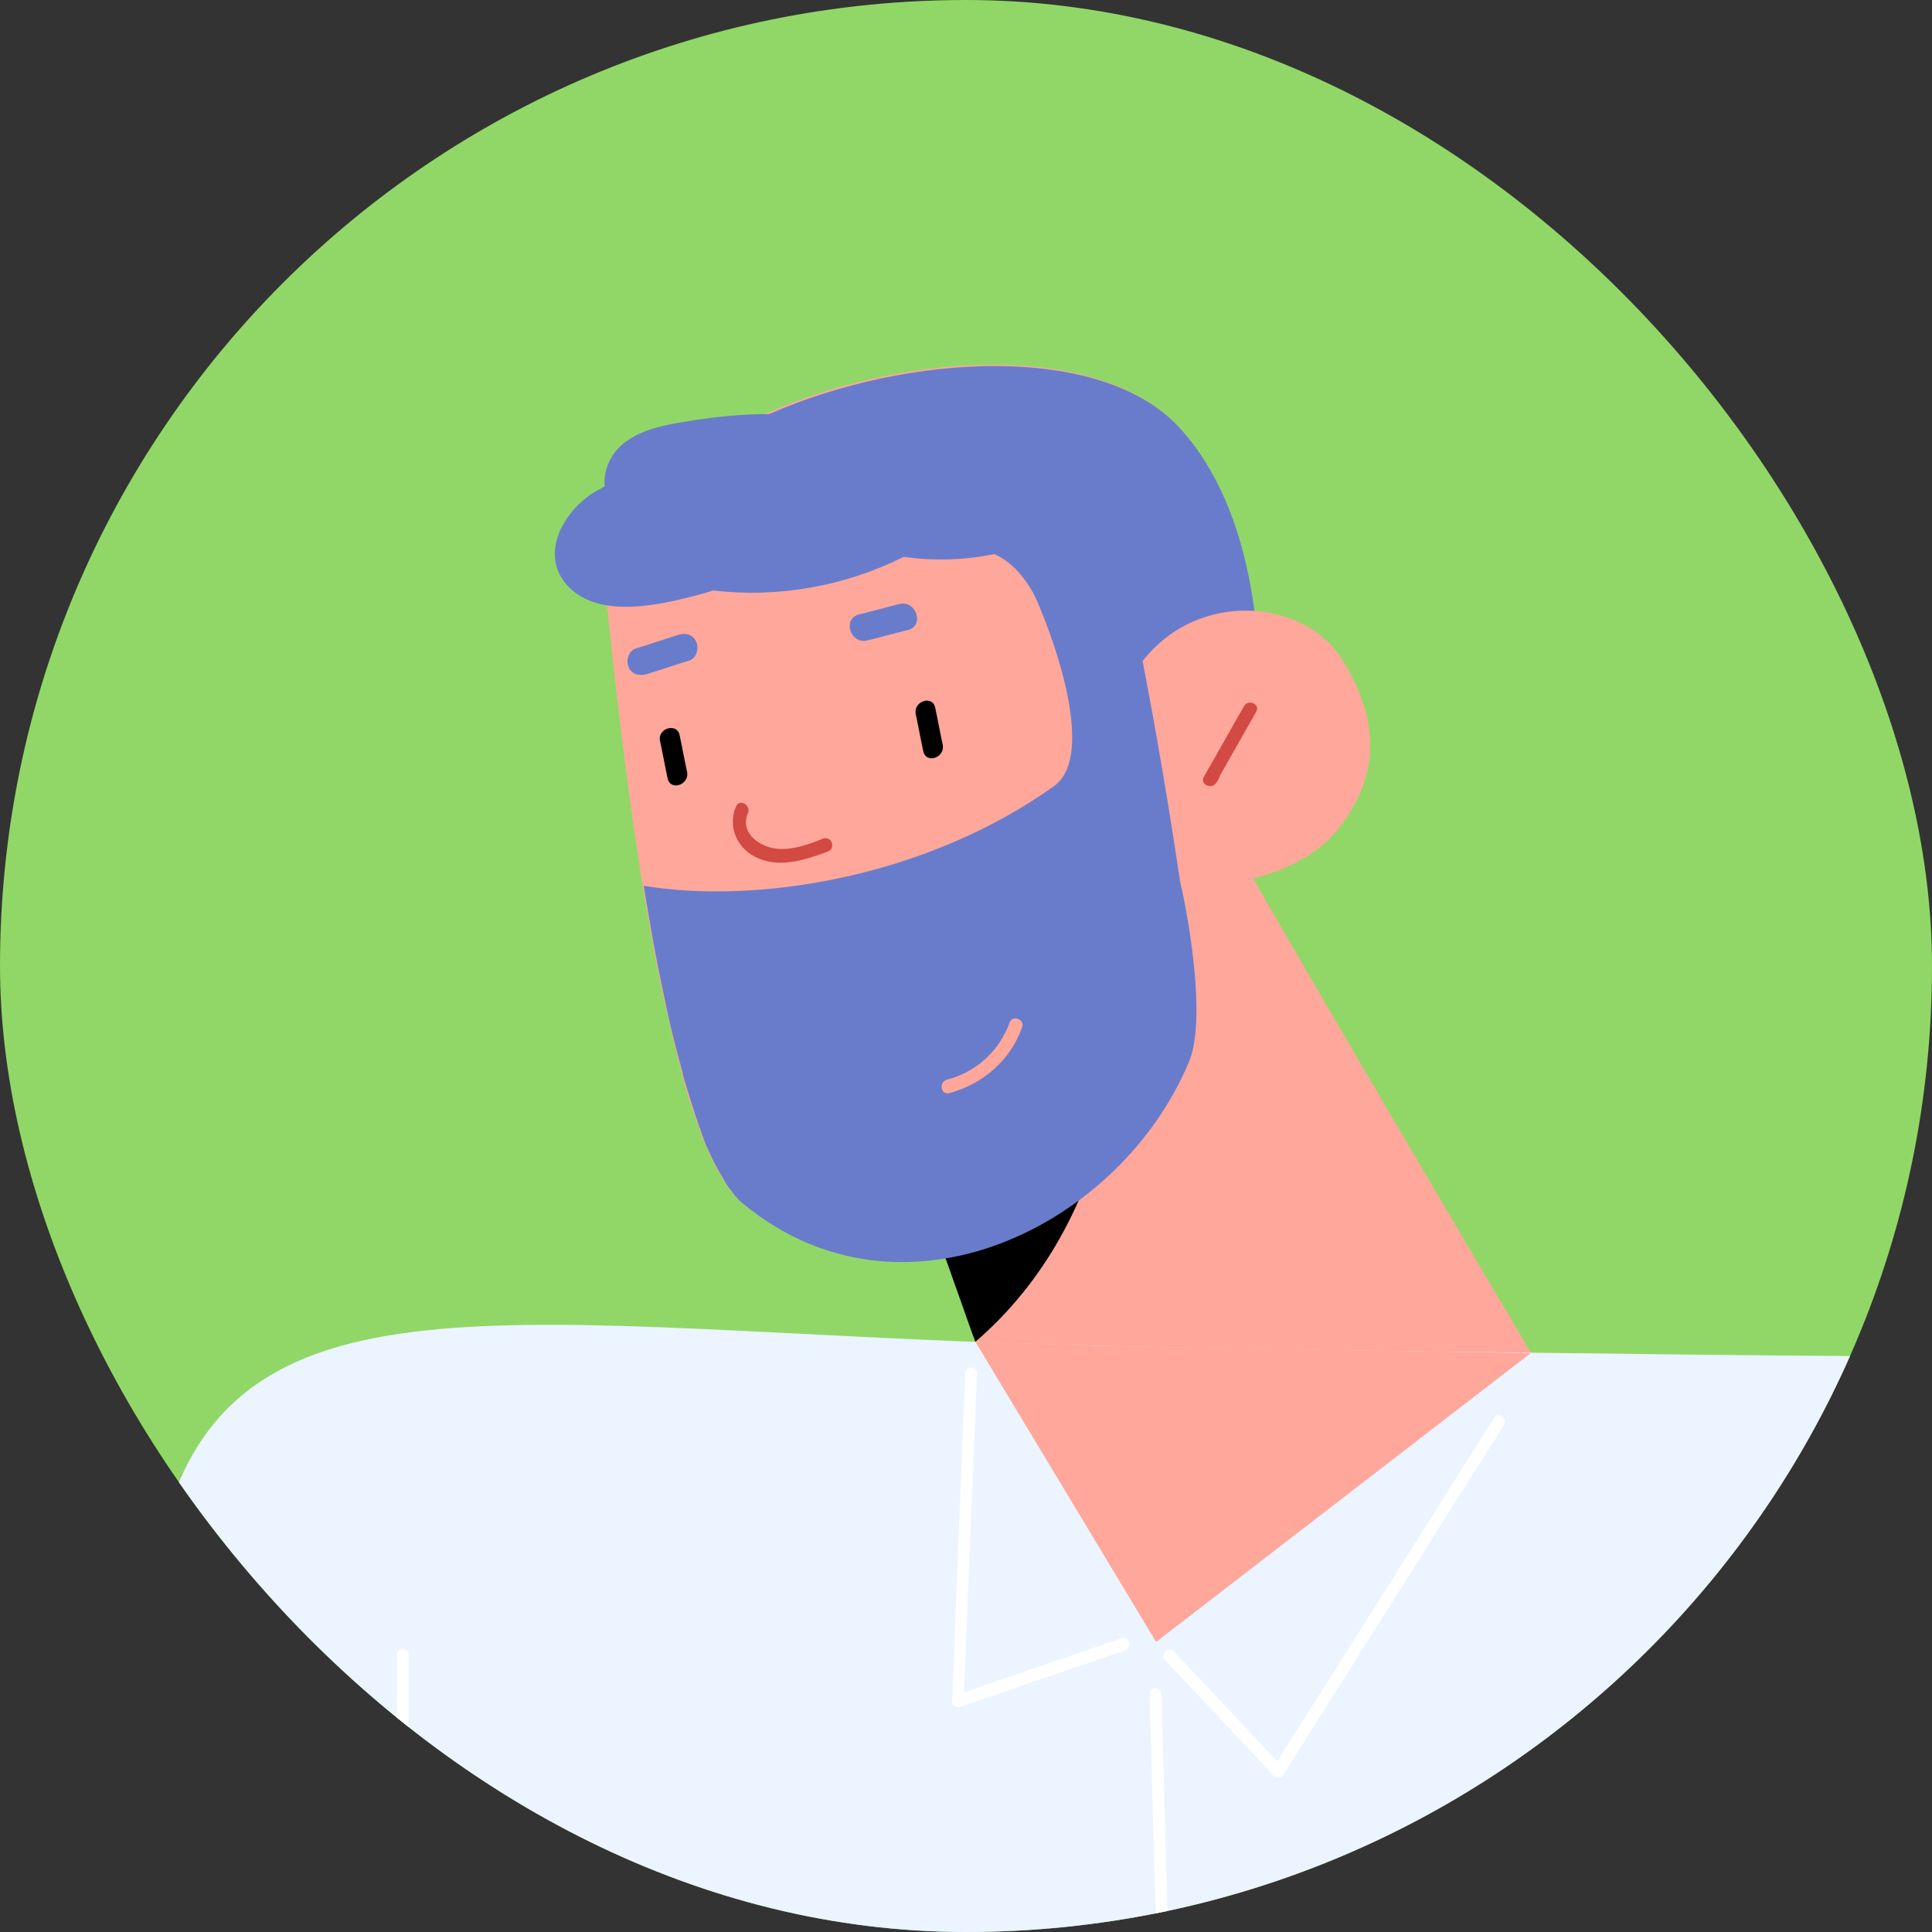 <svg width="150" height="150" viewBox="0 0 150 150" fill="none" xmlns="http://www.w3.org/2000/svg">
<rect x="0" y="0" width="150" height="150" fill="#333333" stroke="none"/>
<g clip-path="url(#clip0_6_10772)">
<rect width="150" height="150" rx="75" fill="#91D767"/>
<path d="M119.306 105.775L79.395 114.33L75.56 103.583L70.587 89.844L62.031 66.075L91.153 56.972C92.08 59.922 119.306 105.775 119.306 105.775Z" fill="#FFA79B"/>
<path d="M75.518 103.626L75.729 104.174C81.039 99.622 84.495 93.258 86.054 86.051C88.12 76.485 85.886 68.14 83.568 59.332L62.074 66.075L70.629 89.844L75.518 103.626Z" fill="black"/>
<path d="M97.349 61.228C96.674 67.297 92.502 80.531 91.996 81.626C86.349 94.27 70.039 103.499 57.733 93.469C57.649 93.385 57.565 93.343 57.48 93.258C57.354 93.174 57.269 93.048 57.143 92.921C57.059 92.837 56.974 92.71 56.848 92.584C56.806 92.542 56.806 92.5 56.764 92.457C56.595 92.247 56.469 92.036 56.3 91.825C56.089 91.53 55.921 91.193 55.71 90.814C55.626 90.688 55.584 90.561 55.499 90.435C55.415 90.266 55.289 90.055 55.204 89.845C55.12 89.718 55.078 89.55 54.994 89.381C54.867 89.086 54.741 88.749 54.572 88.412C54.446 88.075 54.319 87.737 54.193 87.358C53.729 86.136 53.308 84.787 52.928 83.354C52.928 83.312 52.928 83.312 52.928 83.27C52.886 83.059 52.802 82.849 52.76 82.638C52.718 82.427 52.633 82.216 52.591 82.006C52.212 80.489 51.833 78.845 51.453 77.159C50.864 74.42 50.358 71.554 49.894 68.688C49.894 68.646 49.894 68.604 49.852 68.519C48.588 60.554 47.703 52.589 47.197 47.616C47.155 47.363 47.155 47.11 47.113 46.899C47.113 46.815 47.113 46.731 47.071 46.647C45.553 31.854 81.165 21.992 91.406 33.076C97.433 39.566 98.571 50.608 97.349 61.228Z" fill="#FFA79B"/>
<path d="M91.533 33.161C85.464 26.629 70.587 27.387 59.714 32.15C57.775 32.15 55.879 32.318 53.982 32.613C51.875 32.95 49.22 33.287 47.787 35.057C47.155 35.858 46.86 36.828 46.944 37.755C46.733 37.881 46.523 38.008 46.27 38.134C43.615 39.693 41.592 43.444 44.5 45.889C47.155 48.08 51.917 46.816 54.825 46.015C54.994 45.973 55.205 45.889 55.373 45.846C60.473 46.437 65.614 45.509 70.166 43.233C72.568 43.571 74.886 43.486 77.204 43.023C77.415 43.107 77.625 43.233 77.836 43.36C78.848 43.992 79.564 44.919 80.154 45.931C80.365 46.099 85.759 58.279 81.798 61.061C71.725 68.225 58.618 70.206 49.979 68.773C50.442 71.639 50.948 74.547 51.538 77.244C51.875 78.93 52.254 80.531 52.676 82.091C52.718 82.301 52.802 82.512 52.844 82.723C52.887 82.934 52.971 83.144 53.013 83.355C53.013 83.397 53.013 83.397 53.013 83.439C53.434 84.872 53.856 86.221 54.277 87.443C54.404 87.78 54.53 88.159 54.657 88.497C54.783 88.834 54.91 89.171 55.078 89.466C55.162 89.635 55.205 89.761 55.289 89.93C55.373 90.14 55.5 90.351 55.584 90.52C55.668 90.646 55.71 90.772 55.795 90.899C56.005 91.236 56.174 91.573 56.385 91.91C56.511 92.121 56.68 92.332 56.848 92.543C56.89 92.585 56.89 92.627 56.932 92.669C57.017 92.795 57.101 92.88 57.227 93.006C57.354 93.133 57.438 93.259 57.565 93.343C57.649 93.428 57.733 93.47 57.818 93.554C70.124 103.584 87.024 95.198 92.334 82.386C93.64 79.183 92.334 71.512 91.659 68.605C91.238 66.75 95.284 63.969 97.391 61.271C98.571 50.609 97.433 39.567 91.533 33.161Z" fill="#697CCC"/>
<path d="M63.929 65.105C62.833 65.527 61.653 65.99 60.431 65.906C59.04 65.822 57.396 64.684 58.071 63.125C58.323 62.492 57.396 61.987 57.143 62.619C56.511 64.094 57.143 65.738 58.576 66.496C60.388 67.466 62.453 66.791 64.266 66.117C64.898 65.906 64.603 64.895 63.929 65.105Z" fill="#D24A43"/>
<path d="M71.091 55.412C71.302 56.382 71.471 57.351 71.681 58.32C71.892 59.332 73.367 58.826 73.199 57.857C72.988 56.887 72.819 55.918 72.609 54.949C72.398 53.937 70.923 54.443 71.091 55.412Z" fill="black"/>
<path d="M51.243 57.52C51.453 58.489 51.622 59.459 51.833 60.428C52.043 61.439 53.519 60.934 53.35 59.964C53.139 58.995 52.971 58.026 52.76 57.056C52.549 56.087 51.032 56.551 51.243 57.52Z" fill="black"/>
<path d="M52.634 49.302C51.538 49.639 50.443 50.018 49.347 50.355C48.799 50.524 48.588 51.283 48.799 51.788C49.052 52.378 49.642 52.505 50.232 52.336C51.328 51.999 52.424 51.62 53.519 51.283C54.067 51.114 54.278 50.355 54.067 49.85C53.814 49.26 53.182 49.091 52.634 49.302Z" fill="#697CCC"/>
<path d="M69.829 46.899C68.775 47.152 67.764 47.447 66.71 47.7C65.362 48.037 66.036 50.06 67.342 49.723C68.396 49.47 69.407 49.175 70.461 48.922C71.81 48.627 71.135 46.562 69.829 46.899Z" fill="#697CCC"/>
<path d="M78.385 79.393C77.585 81.584 75.814 83.228 73.539 83.818C72.864 83.987 73.033 85.04 73.707 84.871C76.32 84.155 78.427 82.343 79.355 79.772C79.607 79.14 78.596 78.761 78.385 79.393Z" fill="#FFA79B"/>
<path d="M104.178 51.156C101.354 46.647 93.178 45.635 88.711 51.325C89.807 57.014 90.776 62.704 91.619 68.435C94.864 69.194 100.975 67.972 103.841 64.431C107.128 60.343 107.212 56.003 104.178 51.156Z" fill="#FFA79B"/>
<path d="M96.59 54.823C95.536 56.635 94.525 58.489 93.471 60.301C93.134 60.891 94.061 61.355 94.44 60.765C94.525 60.639 94.609 60.512 94.651 60.386C94.693 60.343 94.693 60.301 94.693 60.259C95.62 58.616 96.59 56.93 97.517 55.286C97.896 54.696 96.927 54.233 96.59 54.823Z" fill="#D24A43"/>
<path d="M147.501 105.311V162.122H9.267C9.14 155.674 9.351 142.82 11.627 124.108C14.703 99.285 32.952 102.235 70.545 103.963C74.97 104.173 79.648 104.342 84.621 104.468C94.694 104.721 108.728 104.932 121.961 105.058C131.486 105.185 140.589 105.269 147.501 105.311Z" fill="#EBF4FF"/>
<path d="M87.109 127.185C83.021 128.575 78.933 129.966 74.845 131.399C75.182 123.139 75.519 114.878 75.857 106.618C75.899 106.028 74.929 106.028 74.929 106.618C74.592 115.089 74.255 123.602 73.918 132.073C73.918 132.368 74.213 132.621 74.508 132.537L87.404 128.112C87.91 127.901 87.657 126.974 87.109 127.185Z" fill="white"/>
<path d="M115.976 110.116C110.371 119.008 104.766 127.901 99.161 136.751C96.463 133.885 93.808 131.02 91.111 128.196C90.69 127.774 90.058 128.407 90.437 128.87C93.26 131.862 96.084 134.855 98.908 137.889C99.119 138.1 99.498 138.058 99.624 137.805C105.356 128.744 111.045 119.683 116.777 110.622C117.114 110.074 116.314 109.568 115.976 110.116Z" fill="white"/>
<path d="M90.182 131.526C90.182 130.936 89.213 130.936 89.255 131.526L90.056 160.858C90.056 161.448 91.025 161.448 90.983 160.858L90.182 131.526Z" fill="white"/>
<path d="M30.801 128.491V134.728C30.801 135.318 31.728 135.318 31.728 134.728V128.491C31.77 127.901 30.801 127.901 30.801 128.491Z" fill="white"/>
<path d="M84.619 104.469C81.669 104.384 78.466 104.258 75.727 104.174L89.761 127.479L118.84 105.059C106.745 104.848 93.975 104.679 84.619 104.469Z" fill="#FFA79B"/>
<path d="M53.348 168.949C52.294 167.601 51.198 166.294 50.103 164.946C47.574 160.226 45.087 155.505 42.474 150.785C39.566 145.517 35.057 139.153 25.701 139.322C25.322 139.322 24.942 139.364 24.563 139.364C24.521 147.624 26.712 155.927 30.084 163.429C31.011 165.536 32.065 167.601 33.161 169.624V169.582C33.371 167.179 33.582 164.777 33.751 162.375C35.563 163.724 36.996 165.704 39.019 166.716C40.114 169.455 42.559 171.015 45.003 172.742C47.237 174.344 52.758 177.083 54.739 173.627C55.792 171.942 54.444 170.298 53.348 168.949Z" fill="#FFA79B"/>
<path d="M37.545 143.958C34.763 141.261 31.013 139.238 25.744 139.364C20.266 139.49 14.492 140.713 10.193 144.379C5.852 146.402 3.534 150.617 2.776 155.295C1.764 161.448 1.849 168.149 2.607 174.344C3.113 178.432 5.937 182.899 10.235 181.93C10.404 182.941 10.657 183.911 11.036 184.796C11.963 186.777 14.323 187.999 16.22 187.535C16.894 190.19 18.917 192.592 21.783 191.834C21.783 192.045 21.614 198.029 23.637 199.673C25.154 200.895 27.936 200.558 29.158 198.198C31.139 194.32 32.361 179.233 33.035 171.267C32.867 170.382 35.101 147.919 37.545 143.958Z" fill="#FFA79B"/>
</g>
<defs>
<clipPath id="clip0_6_10772">
<rect width="150" height="150" rx="75" fill="white"/>
</clipPath>
</defs>
</svg>
